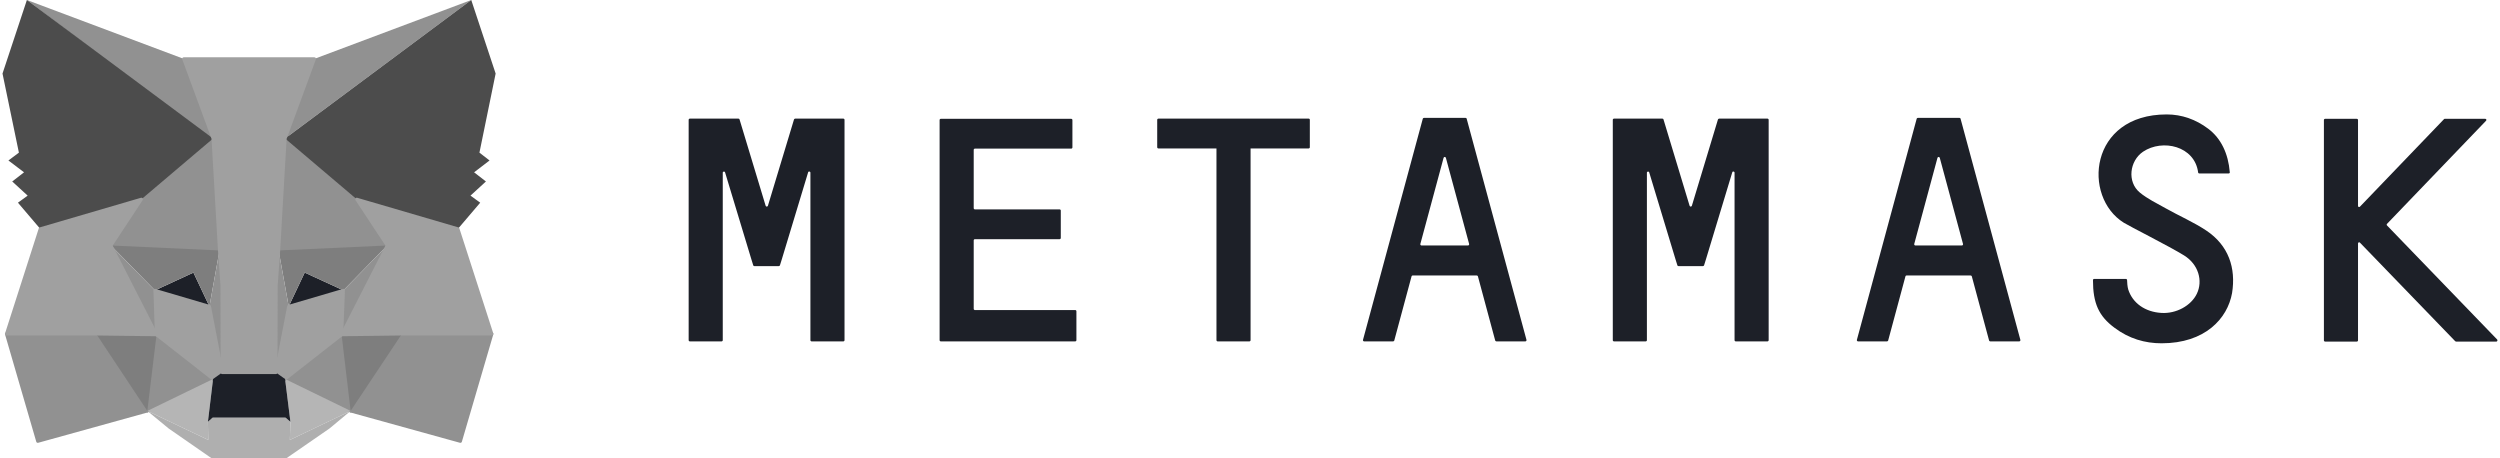 <svg width="807" height="148" viewBox="0 0 807 148" fill="none" xmlns="http://www.w3.org/2000/svg">
<path d="M712.207 74.432C708.024 71.657 703.411 69.683 699.044 67.217C696.215 65.614 693.201 64.195 690.741 62.16C686.558 58.707 687.419 51.923 691.786 48.964C698.06 44.77 708.455 47.114 709.562 55.685C709.562 55.87 709.747 55.993 709.931 55.993H719.403C719.649 55.993 719.834 55.809 719.772 55.562C719.28 49.642 717.005 44.709 712.822 41.563C708.824 38.542 704.273 36.938 699.413 36.938C674.38 36.938 672.104 63.517 685.574 71.903C687.112 72.89 700.336 79.55 705.011 82.448C709.685 85.347 711.161 90.65 709.132 94.844C707.286 98.667 702.489 101.318 697.691 101.01C692.463 100.702 688.403 97.865 686.989 93.425C686.743 92.624 686.62 91.082 686.62 90.403C686.62 90.219 686.435 90.034 686.251 90.034H675.979C675.794 90.034 675.61 90.219 675.61 90.403C675.61 97.865 677.455 101.997 682.499 105.758C687.235 109.335 692.401 110.815 697.753 110.815C711.776 110.815 719.034 102.86 720.511 94.597C721.802 86.519 719.403 79.242 712.207 74.432Z" fill="#1D2028"/>
<path d="M266.215 38.295H261.663H256.681C256.497 38.295 256.374 38.418 256.312 38.542L247.886 66.415C247.762 66.785 247.27 66.785 247.147 66.415L238.721 38.542C238.659 38.357 238.536 38.295 238.352 38.295H233.37H228.818H222.667C222.483 38.295 222.298 38.48 222.298 38.665V109.828C222.298 110.013 222.483 110.198 222.667 110.198H232.939C233.124 110.198 233.308 110.013 233.308 109.828V55.747C233.308 55.315 233.923 55.253 234.046 55.623L242.534 83.682L243.149 85.655C243.211 85.84 243.334 85.902 243.518 85.902H251.391C251.576 85.902 251.699 85.778 251.76 85.655L252.376 83.682L260.864 55.623C260.987 55.192 261.602 55.315 261.602 55.747V109.828C261.602 110.013 261.786 110.198 261.971 110.198H272.243C272.427 110.198 272.612 110.013 272.612 109.828V38.665C272.612 38.48 272.427 38.295 272.243 38.295H266.215Z" fill="#1D2028"/>
<path d="M554.932 38.295C554.747 38.295 554.624 38.418 554.563 38.542L546.136 66.415C546.013 66.785 545.521 66.785 545.398 66.415L536.971 38.542C536.91 38.357 536.787 38.295 536.602 38.295H520.979C520.795 38.295 520.61 38.48 520.61 38.665V109.828C520.61 110.013 520.795 110.198 520.979 110.198H531.251C531.436 110.198 531.62 110.013 531.62 109.828V55.747C531.62 55.315 532.235 55.253 532.358 55.623L540.846 83.682L541.461 85.655C541.523 85.84 541.646 85.902 541.831 85.902H549.704C549.888 85.902 550.011 85.778 550.073 85.655L550.688 83.682L559.176 55.623C559.299 55.192 559.914 55.315 559.914 55.747V109.828C559.914 110.013 560.098 110.198 560.283 110.198H570.555C570.739 110.198 570.924 110.013 570.924 109.828V38.665C570.924 38.48 570.739 38.295 570.555 38.295H554.932Z" fill="#1D2028"/>
<path d="M422.445 38.295H403.316H393.044H373.915C373.73 38.295 373.546 38.48 373.546 38.665V47.545C373.546 47.73 373.73 47.915 373.915 47.915H392.675V109.828C392.675 110.013 392.859 110.198 393.044 110.198H403.316C403.5 110.198 403.685 110.013 403.685 109.828V47.915H422.445C422.629 47.915 422.814 47.73 422.814 47.545V38.665C422.814 38.48 422.691 38.295 422.445 38.295Z" fill="#1D2028"/>
<path d="M483.029 110.199H492.378C492.624 110.199 492.809 109.952 492.747 109.706L473.434 38.295C473.373 38.111 473.249 38.049 473.065 38.049H469.498H463.224H459.656C459.472 38.049 459.349 38.172 459.287 38.295L439.974 109.706C439.912 109.952 440.097 110.199 440.343 110.199H449.692C449.877 110.199 450 110.075 450.061 109.952L455.658 89.171C455.72 88.986 455.843 88.924 456.027 88.924H476.694C476.878 88.924 477.001 89.047 477.063 89.171L482.66 109.952C482.722 110.075 482.906 110.199 483.029 110.199ZM458.488 78.749L465.992 50.937C466.115 50.567 466.607 50.567 466.73 50.937L474.234 78.749C474.295 78.996 474.111 79.242 473.865 79.242H458.857C458.611 79.242 458.426 78.996 458.488 78.749Z" fill="#1D2028"/>
<path d="M642.457 110.199H651.807C652.053 110.199 652.237 109.952 652.176 109.706L632.862 38.295C632.801 38.111 632.678 38.049 632.493 38.049H628.926H622.652H619.084C618.9 38.049 618.777 38.172 618.715 38.295L599.402 109.706C599.341 109.952 599.525 110.199 599.771 110.199H609.12C609.305 110.199 609.428 110.075 609.489 109.952L615.086 89.171C615.148 88.986 615.271 88.924 615.456 88.924H636.122C636.307 88.924 636.43 89.047 636.491 89.171L642.088 109.952C642.15 110.075 642.273 110.199 642.457 110.199ZM617.916 78.749L625.42 50.937C625.543 50.567 626.035 50.567 626.158 50.937L633.662 78.749C633.723 78.996 633.539 79.242 633.293 79.242H618.285C618.039 79.242 617.854 78.996 617.916 78.749Z" fill="#1D2028"/>
<path d="M314.314 99.653V77.576C314.314 77.391 314.498 77.206 314.683 77.206H342.054C342.238 77.206 342.423 77.022 342.423 76.837V67.956C342.423 67.771 342.238 67.587 342.054 67.587H314.683C314.498 67.587 314.314 67.401 314.314 67.216V48.346C314.314 48.161 314.498 47.977 314.683 47.977H345.806C345.99 47.977 346.175 47.791 346.175 47.606V38.726C346.175 38.541 345.99 38.356 345.806 38.356H314.314H303.673C303.488 38.356 303.304 38.541 303.304 38.726V47.977V67.648V77.268V100.085V109.828C303.304 110.013 303.488 110.198 303.673 110.198H314.314H347.097C347.282 110.198 347.466 110.013 347.466 109.828V100.455C347.466 100.27 347.282 100.085 347.097 100.085H314.621C314.437 100.023 314.314 99.9 314.314 99.653Z" fill="#1D2028"/>
<path d="M806.068 109.581L770.516 72.766C770.393 72.643 770.393 72.396 770.516 72.273L802.5 38.973C802.746 38.726 802.562 38.356 802.254 38.356H789.153C789.03 38.356 788.969 38.418 788.907 38.48L761.782 66.723C761.536 66.97 761.167 66.785 761.167 66.476V38.726C761.167 38.541 760.983 38.356 760.798 38.356H750.526C750.342 38.356 750.157 38.541 750.157 38.726V109.89C750.157 110.075 750.342 110.26 750.526 110.26H760.798C760.983 110.26 761.167 110.075 761.167 109.89V78.563C761.167 78.255 761.598 78.07 761.782 78.316L792.536 110.136C792.597 110.198 792.72 110.26 792.782 110.26H805.883C806.129 110.198 806.314 109.766 806.068 109.581Z" fill="#1D2028"/>
<path d="M152.118 0L89.934 46.25L101.497 18.993L152.118 0Z" fill="#919191"/>
<path d="M8.682 0L70.312 46.682L59.303 18.993L8.682 0Z" fill="#919191"/>
<path d="M129.729 107.238L113.184 132.645L148.612 142.45L158.761 107.793L129.729 107.238Z" fill="#919191" stroke="#919191" stroke-linecap="round" stroke-linejoin="round"/>
<path d="M2.101 107.793L12.188 142.45L47.555 132.645L31.071 107.238L2.101 107.793Z" fill="#919191" stroke="#919191" stroke-linecap="round" stroke-linejoin="round"/>
<path d="M45.648 64.318L35.807 79.242L70.866 80.845L69.697 42.92L45.648 64.318Z" fill="#919191" stroke="#919191" stroke-linecap="round" stroke-linejoin="round"/>
<path d="M115.152 64.318L90.733 42.488L89.934 80.845L124.993 79.242L115.152 64.318Z" fill="#919191" stroke="#919191" stroke-linecap="round" stroke-linejoin="round"/>
<path d="M47.555 132.645L68.775 122.347L50.507 108.04L47.555 132.645Z" fill="#919191" stroke="#919191" stroke-linecap="round" stroke-linejoin="round"/>
<path d="M92.025 122.347L113.184 132.645L110.293 108.04L92.025 122.347Z" fill="#919191" stroke="#919191" stroke-linecap="round" stroke-linejoin="round"/>
<path d="M113.184 132.645L92.025 122.347L93.747 136.16L93.563 142.018L113.184 132.645Z" fill="#B5B5B5"/>
<path d="M47.555 132.645L67.237 142.018L67.114 136.16L68.775 122.347L47.555 132.645Z" fill="#B5B5B5"/>
<path d="M67.606 98.913L50.015 93.733L62.44 87.998L67.606 98.913Z" fill="#1D2028"/>
<path d="M93.193 98.913L98.36 87.998L110.846 93.733L93.193 98.913Z" fill="#1D2028"/>
<path d="M47.555 132.644L50.63 107.237L31.071 107.792L47.555 132.644Z" fill="#7E7E7E"/>
<path d="M110.169 107.237L113.183 132.644L129.729 107.792L110.169 107.237Z" fill="#7E7E7E"/>
<path d="M124.993 79.241L89.934 80.844L93.194 98.913L98.36 87.998L110.846 93.733L124.993 79.241Z" fill="#7E7E7E"/>
<path d="M50.015 93.733L62.44 87.998L67.606 98.913L70.866 80.844L35.807 79.241L50.015 93.733Z" fill="#7E7E7E"/>
<path d="M35.807 79.241L50.508 108.04L50.015 93.733L35.807 79.241Z" fill="#919191"/>
<path d="M110.847 93.733L110.293 108.04L124.993 79.241L110.847 93.733Z" fill="#919191"/>
<path d="M70.866 80.845L67.606 98.913L71.728 120.25L72.65 92.13L70.866 80.845Z" fill="#919191"/>
<path d="M89.934 80.845L88.211 92.068L89.073 120.25L93.194 98.913L89.934 80.845Z" fill="#919191"/>
<path d="M93.194 98.913L89.073 120.25L92.025 122.347L110.293 108.04L110.846 93.733L93.194 98.913Z" fill="#A0A0A0" stroke="#A0A0A0" stroke-linecap="round" stroke-linejoin="round"/>
<path d="M50.015 93.733L50.507 108.04L68.775 122.347L71.727 120.25L67.606 98.913L50.015 93.733Z" fill="#A0A0A0" stroke="#A0A0A0" stroke-linecap="round" stroke-linejoin="round"/>
<path d="M93.562 142.019L93.747 136.16L92.148 134.804H68.652L67.114 136.16L67.237 142.019L47.555 132.646L54.444 138.319L68.406 148.001H92.332L106.356 138.319L113.183 132.646L93.562 142.019Z" fill="#AFAFAF"/>
<path d="M92.025 122.347L89.073 120.25H71.727L68.775 122.347L67.114 136.16L68.652 134.803H92.148L93.747 136.16L92.025 122.347Z" fill="#1D2028"/>
<path d="M154.763 49.272L159.991 23.742L152.118 0L92.025 44.708L115.152 64.318L147.812 73.877L155.009 65.428L151.872 63.147L156.854 58.583L153.041 55.623L158.023 51.8L154.763 49.272Z" fill="#4C4C4C"/>
<path d="M0.809 23.742L6.099 49.272L2.716 51.8L7.759 55.623L3.946 58.583L8.928 63.147L5.791 65.428L12.988 73.877L45.648 64.318L68.775 44.708L8.682 0L0.809 23.742Z" fill="#4C4C4C"/>
<path d="M147.813 73.877L115.152 64.318L124.993 79.242L110.293 108.04L129.729 107.793H158.761L147.813 73.877Z" fill="#A0A0A0" stroke="#A0A0A0" stroke-linecap="round" stroke-linejoin="round"/>
<path d="M45.648 64.318L12.987 73.877L2.101 107.793H31.071L50.507 108.04L35.807 79.242L45.648 64.318Z" fill="#A0A0A0" stroke="#A0A0A0" stroke-linecap="round" stroke-linejoin="round"/>
<path d="M89.934 80.845L92.025 44.708L101.497 18.993H59.303L68.775 44.708L70.866 80.845L71.666 92.192L71.727 120.25H89.072L89.134 92.192L89.934 80.845Z" fill="#A0A0A0" stroke="#A0A0A0" stroke-linecap="round" stroke-linejoin="round"/>
</svg>

